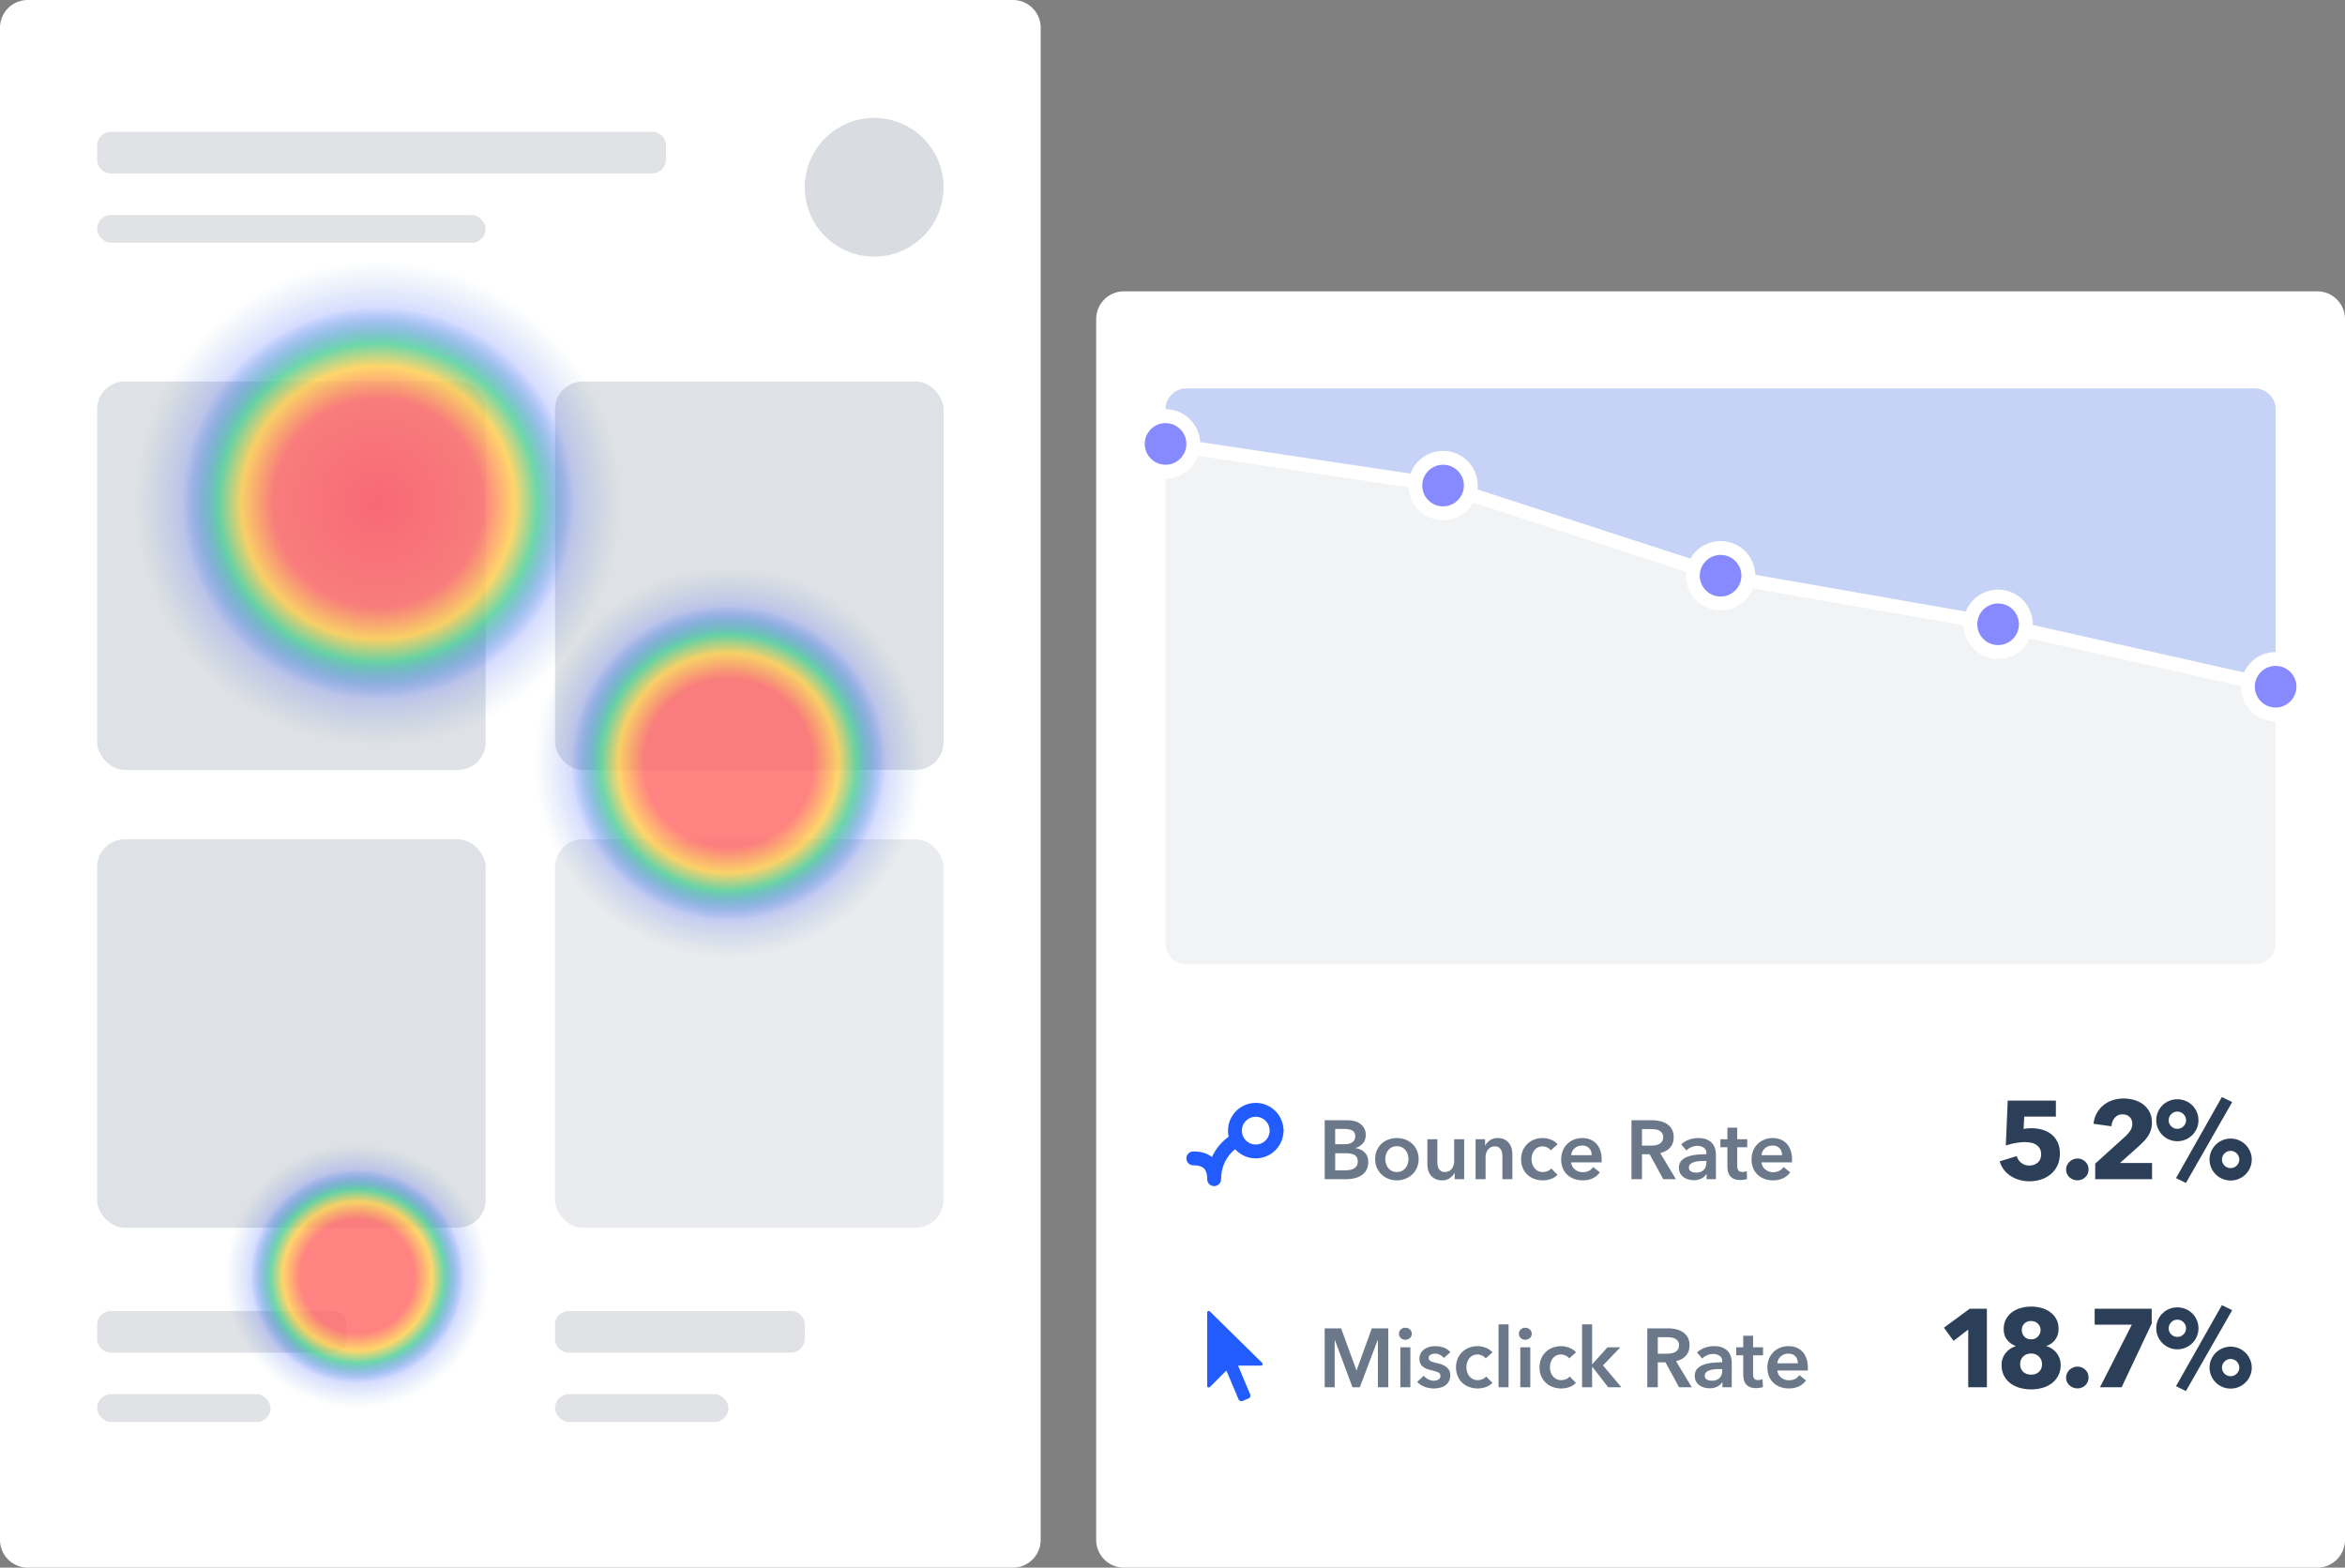 <svg xmlns="http://www.w3.org/2000/svg" width="338" height="226" viewBox="0 0 338 226"><rect x="0" y="0" width="338" height="226" fill="#808080" stroke="none"/><title>illu-Instant Reporting</title><defs><radialGradient id="a" cx="50%" cy="50%" r="50%" fx="50%" fy="50%"><stop offset="0%" stop-color="#FF6461"/><stop offset="43.225%" stop-color="#FF6461"/><stop offset="56.424%" stop-color="#FFCB46"/><stop offset="65.847%" stop-color="#49CE94"/><stop offset="80.875%" stop-color="#002CFF" stop-opacity=".2"/><stop offset="100%" stop-color="#0058AA" stop-opacity="0"/></radialGradient><radialGradient id="b" cx="50%" cy="50%" r="50%" fx="50%" fy="50%" gradientTransform="matrix(0 1 -.974 0 .987 0)"><stop offset="0%" stop-color="#FF6461"/><stop offset="43.225%" stop-color="#FF6461"/><stop offset="56.424%" stop-color="#FFCB46"/><stop offset="65.847%" stop-color="#49CE94"/><stop offset="80.875%" stop-color="#002CFF" stop-opacity=".2"/><stop offset="100%" stop-color="#0058AA" stop-opacity="0"/></radialGradient><radialGradient id="c" cx="50%" cy="50%" r="50%" fx="50%" fy="50%" gradientTransform="matrix(0 1 -.986 0 .993 0)"><stop offset="0%" stop-color="#FF4A5A"/><stop offset="43.225%" stop-color="#FF6461"/><stop offset="56.424%" stop-color="#FFCB46"/><stop offset="65.847%" stop-color="#49CE94"/><stop offset="80.875%" stop-color="#002CFF" stop-opacity=".2"/><stop offset="100%" stop-color="#0058AA" stop-opacity="0"/></radialGradient></defs><g fill="none" fill-rule="evenodd"><path fill="#FFF" d="M4 0h142a4 4 0 0 1 4 4v218a4 4 0 0 1-4 4H4a4 4 0 0 1-4-4V4a4 4 0 0 1 4-4z"/><g fill="#2C3F58" opacity=".15" transform="translate(14 19)"><path d="M2 0h78a2 2 0 0 1 2 2v2a2 2 0 0 1-2 2H2a2 2 0 0 1-2-2V2a2 2 0 0 1 2-2z"/><rect width="56" height="4" y="12" rx="2"/><path d="M2 170h32a2 2 0 0 1 2 2v2a2 2 0 0 1-2 2H2a2 2 0 0 1-2-2v-2a2 2 0 0 1 2-2z"/><rect width="25" height="4" y="182" rx="2"/><path d="M68 170h32a2 2 0 0 1 2 2v2a2 2 0 0 1-2 2H68a2 2 0 0 1-2-2v-2a2 2 0 0 1 2-2z"/><rect width="25" height="4" x="66" y="182" rx="2"/></g><circle cx="126" cy="27" r="10" fill="#D5D9DE" opacity=".9"/><rect width="56" height="56" x="14" y="55" fill="#D5D9DE" opacity=".8" rx="4"/><rect width="56" height="56" x="80" y="55" fill="#D5D9DE" opacity=".8" rx="4"/><rect width="56" height="56" x="14" y="121" fill="#D5D9DE" opacity=".8" rx="4"/><rect width="56" height="56" x="80" y="121" fill="#D5D9DE" opacity=".5" rx="4"/><g><path fill="#FFF" d="M162 42h172a4 4 0 0 1 4 4v176a4 4 0 0 1-4 4H162a4 4 0 0 1-4-4V46a4 4 0 0 1 4-4z"/><path fill="#DDE1E5" d="M325 56H171a3 3 0 0 0-3 3v77a3 3 0 0 0 3 3h154a3 3 0 0 0 3-3V59a3 3 0 0 0-3-3z" opacity=".4"/><path fill="#1B55FF" d="M328 99l-40-9-40-7-40-13-40-6v-5a3 3 0 0 1 3-3h154a3 3 0 0 1 3 3v40z" opacity=".2"/><g stroke="#FFF" stroke-width="2" transform="matrix(-1 0 0 1 332 60)"><path d="M4 39l40-9 40-7 40-13 40-6"/><circle cx="4" cy="39" r="4" fill="#878AFF"/><circle cx="164" cy="4" r="4" fill="#878AFF"/><circle cx="124" cy="10" r="4" fill="#878AFF"/><circle cx="84" cy="23" r="4" fill="#878AFF"/><circle cx="44" cy="30" r="4" fill="#878AFF"/></g><path fill="#2C3F58" fill-rule="nonzero" d="M190.936 161.504h3.312c.32 0 .636.038.948.114.312.076.59.2.834.372s.442.394.594.666c.152.272.228.6.228.984 0 .48-.136.876-.408 1.188a2.269 2.269 0 0 1-1.068.672v.024c.536.072.976.28 1.32.624.344.344.516.804.516 1.38 0 .464-.092.854-.276 1.17a2.21 2.21 0 0 1-.726.762c-.3.192-.644.33-1.032.414a5.57 5.57 0 0 1-1.182.126h-3.06v-8.496zm1.512 3.456h1.344c.504 0 .888-.1 1.152-.3.264-.2.396-.484.396-.852 0-.384-.136-.656-.408-.816-.272-.16-.696-.24-1.272-.24h-1.212v2.208zm0 3.768h1.356c.192 0 .4-.014.624-.042.224-.028.43-.086.618-.174s.344-.216.468-.384c.124-.168.186-.392.186-.672 0-.448-.152-.76-.456-.936-.304-.176-.764-.264-1.38-.264h-1.416v2.472zm5.761-1.632c0-.456.082-.87.246-1.242.165-.372.386-.69.666-.954s.612-.468.996-.612a3.457 3.457 0 0 1 1.225-.216c.432 0 .84.072 1.223.216.385.144.716.348.996.612s.502.582.666.954c.165.372.246.786.246 1.242 0 .456-.081.872-.246 1.248a2.955 2.955 0 0 1-.666.966c-.28.268-.611.478-.996.63a3.295 3.295 0 0 1-1.224.228c-.432 0-.84-.076-1.224-.228a3.042 3.042 0 0 1-.995-.63 2.955 2.955 0 0 1-.667-.966 3.089 3.089 0 0 1-.246-1.248zm1.464 0c0 .224.034.448.102.672.069.224.17.424.306.6.137.176.308.32.517.432.208.112.455.168.743.168.289 0 .536-.056.744-.168.209-.112.38-.256.516-.432a1.85 1.85 0 0 0 .306-.6 2.244 2.244 0 0 0 0-1.338 1.861 1.861 0 0 0-.306-.594 1.537 1.537 0 0 0-.516-.426 1.595 1.595 0 0 0-.744-.162c-.288 0-.535.054-.744.162-.208.108-.38.25-.516.426a1.861 1.861 0 0 0-.305.594c-.069.22-.102.442-.102.666zM211.04 170h-1.368v-.924h-.024c-.128.288-.35.542-.666.762-.316.22-.69.33-1.122.33-.376 0-.698-.066-.966-.198a1.904 1.904 0 0 1-.66-.522 2.112 2.112 0 0 1-.378-.744 3.13 3.13 0 0 1-.12-.864v-3.6h1.44v3.192c0 .168.012.344.036.528.024.184.076.35.156.498.08.148.19.27.33.366.14.096.326.144.558.144a1.24 1.24 0 0 0 1.014-.492c.108-.144.19-.31.246-.498.056-.188.084-.378.084-.57v-3.168h1.44V170zm1.645-5.76h1.368v.924h.024c.129-.288.35-.542.666-.762.317-.22.69-.33 1.122-.33.377 0 .698.066.966.198.269.132.488.306.66.522.173.216.298.464.378.744.08.28.12.568.12.864v3.6h-1.44v-3.192c0-.168-.011-.344-.036-.528a1.425 1.425 0 0 0-.156-.498c-.08-.148-.19-.27-.33-.366-.14-.096-.325-.144-.558-.144-.232 0-.431.046-.6.138-.168.092-.305.21-.413.354-.109.144-.19.31-.246.498a1.987 1.987 0 0 0-.084.57V170h-1.44v-5.76zm10.838 1.596a1.27 1.27 0 0 0-.504-.402 1.56 1.56 0 0 0-1.38 0c-.2.108-.366.25-.498.426s-.23.374-.294.594c-.064.22-.096.442-.096.666 0 .224.034.446.102.666.068.22.17.418.306.594.136.176.306.318.51.426.204.108.442.162.714.162.224 0 .448-.044.672-.132a1.28 1.28 0 0 0 .54-.384l.9.912c-.24.256-.546.454-.918.594-.372.14-.774.21-1.206.21-.424 0-.826-.068-1.206-.204a2.86 2.86 0 0 1-.996-.6 2.846 2.846 0 0 1-.672-.96 3.183 3.183 0 0 1-.246-1.284c0-.464.082-.884.246-1.26a2.888 2.888 0 0 1 1.644-1.572c.372-.144.77-.216 1.194-.216.424 0 .834.08 1.23.24.396.16.71.38.942.66l-.984.864zm5.893.708c0-.184-.025-.36-.078-.528a1.208 1.208 0 0 0-.246-.444 1.201 1.201 0 0 0-.426-.306 1.49 1.49 0 0 0-.606-.114c-.432 0-.797.13-1.098.39-.3.26-.465.594-.498 1.002h2.952zm1.44.648v.192c0 .064-.003.128-.011.192h-4.38a1.426 1.426 0 0 0 .528 1.014c.152.124.323.222.516.294.192.072.391.108.6.108.36 0 .663-.066.912-.198.248-.132.451-.314.611-.546l.96.768c-.568.768-1.391 1.152-2.472 1.152-.448 0-.86-.07-1.235-.21a2.917 2.917 0 0 1-.978-.594 2.677 2.677 0 0 1-.648-.942 3.247 3.247 0 0 1-.235-1.266c0-.464.078-.886.235-1.266.156-.38.37-.704.641-.972.273-.268.594-.476.966-.624a3.233 3.233 0 0 1 1.206-.222c.4 0 .77.066 1.11.198.34.132.634.328.883.588.248.26.441.584.582.972.14.388.21.842.21 1.362zm4.3-5.688h2.951c.4 0 .788.042 1.164.126.377.084.71.222 1.002.414.293.192.526.444.703.756.176.312.263.692.263 1.14 0 .616-.173 1.118-.522 1.506-.348.388-.821.65-1.422.786l2.268 3.768h-1.824l-1.968-3.6h-1.104v3.6h-1.512v-8.496zm2.747 3.66c.217 0 .432-.016.648-.048a1.87 1.87 0 0 0 .582-.18c.173-.088.314-.214.426-.378.113-.164.168-.374.168-.63 0-.232-.051-.422-.156-.57a1.161 1.161 0 0 0-.396-.354 1.656 1.656 0 0 0-.546-.18 3.832 3.832 0 0 0-.594-.048h-1.368v2.388h1.236zm8.078 4.104h-.036c-.144.256-.376.466-.696.63a2.36 2.36 0 0 1-1.092.246c-.232 0-.474-.03-.726-.09a2.16 2.16 0 0 1-.696-.3 1.744 1.744 0 0 1-.528-.552c-.14-.228-.21-.51-.21-.846 0-.432.122-.776.366-1.032s.558-.452.942-.588a5.31 5.31 0 0 1 1.278-.27c.468-.044.926-.066 1.374-.066v-.144c0-.36-.13-.626-.39-.798a1.647 1.647 0 0 0-.93-.258c-.304 0-.596.064-.876.192s-.512.284-.696.468l-.744-.876a3.25 3.25 0 0 1 1.134-.684 3.865 3.865 0 0 1 1.302-.228c.512 0 .934.072 1.266.216.332.144.594.332.786.564.192.232.326.492.402.78.076.288.114.576.114.864V170h-1.344v-.732zm-.024-1.896h-.324c-.232 0-.476.01-.732.03-.256.02-.492.064-.708.132a1.511 1.511 0 0 0-.54.288.638.638 0 0 0-.216.51.613.613 0 0 0 .324.564c.096.056.204.096.324.12.12.024.24.036.36.036.496 0 .872-.132 1.128-.396.256-.264.384-.624.384-1.08v-.204zm2.017-1.98v-1.152h1.008v-1.668h1.416v1.668h1.44v1.152h-1.44v2.676c0 .256.046.468.138.636.093.168.298.252.618.252.097 0 .2-.01.312-.03.113-.02.212-.05.3-.09l.048 1.128c-.128.048-.28.086-.456.114a3.211 3.211 0 0 1-.504.042c-.384 0-.695-.054-.936-.162a1.419 1.419 0 0 1-.57-.444 1.644 1.644 0 0 1-.288-.648 3.768 3.768 0 0 1-.078-.786v-2.688h-1.008zm8.882 1.152c0-.184-.026-.36-.078-.528a1.208 1.208 0 0 0-.246-.444 1.201 1.201 0 0 0-.426-.306 1.49 1.49 0 0 0-.606-.114c-.432 0-.798.13-1.098.39-.3.26-.466.594-.498 1.002h2.952zm1.44.648v.192c0 .064-.004.128-.012.192h-4.38a1.426 1.426 0 0 0 .528 1.014c.152.124.324.222.516.294.192.072.392.108.6.108.36 0 .664-.066.912-.198s.452-.314.612-.546l.96.768c-.568.768-1.392 1.152-2.472 1.152-.448 0-.86-.07-1.236-.21a2.917 2.917 0 0 1-.978-.594 2.677 2.677 0 0 1-.648-.942 3.247 3.247 0 0 1-.234-1.266c0-.464.078-.886.234-1.266.156-.38.37-.704.642-.972s.594-.476.966-.624a3.233 3.233 0 0 1 1.206-.222c.4 0 .77.066 1.11.198.34.132.634.328.882.588.248.26.442.584.582.972.14.388.21.842.21 1.362z" opacity=".7"/><path fill="#2C3F58" fill-rule="nonzero" d="M296.904 166.256c0 .693-.123 1.293-.368 1.8a3.599 3.599 0 0 1-.984 1.256c-.41.33-.877.579-1.4.744a5.326 5.326 0 0 1-1.616.248c-.512 0-1-.067-1.464-.2a4.692 4.692 0 0 1-1.264-.568 3.844 3.844 0 0 1-.976-.904 3.613 3.613 0 0 1-.6-1.208l2.448-.752c.117.395.339.72.664.976a1.82 1.82 0 0 0 1.16.384c.459 0 .856-.139 1.192-.416.336-.277.504-.688.504-1.232 0-.33-.07-.608-.208-.832a1.61 1.61 0 0 0-.536-.536 2.221 2.221 0 0 0-.744-.28 4.396 4.396 0 0 0-.832-.08c-.405 0-.867.045-1.384.136a8.02 8.02 0 0 0-1.384.36l.272-6.48h6.944v2.304h-4.56l-.096 1.792c.17-.043.36-.072.568-.088a7.46 7.46 0 0 1 .568-.024c.565 0 1.099.075 1.6.224.501.15.936.376 1.304.68.368.304.659.68.872 1.128.213.448.32.97.32 1.568zm4.13 2.336c0 .448-.157.821-.472 1.12-.315.299-.69.448-1.128.448a1.689 1.689 0 0 1-1.152-.448 1.464 1.464 0 0 1-.48-1.104c0-.213.043-.416.128-.608a1.59 1.59 0 0 1 .352-.504c.15-.144.323-.259.52-.344.197-.085.408-.128.632-.128.437 0 .813.15 1.128.448.315.299.472.672.472 1.12zm.962 1.408v-2.24l4.416-4c.277-.267.501-.539.672-.816.17-.277.256-.587.256-.928 0-.405-.128-.733-.384-.984-.256-.25-.597-.376-1.024-.376-.448 0-.813.157-1.096.472-.283.315-.45.728-.504 1.24l-2.576-.352a4.02 4.02 0 0 1 .472-1.536c.25-.448.568-.83.952-1.144a4.113 4.113 0 0 1 1.32-.72 4.951 4.951 0 0 1 1.576-.248c.523 0 1.03.07 1.52.208.49.139.928.352 1.312.64.384.288.69.65.92 1.088.23.437.344.95.344 1.536 0 .405-.053.77-.16 1.096a3.643 3.643 0 0 1-.44.904c-.187.277-.4.536-.64.776s-.488.477-.744.712l-2.624 2.336h4.624V170h-8.192zm22.562-2.832c0 .416-.08.808-.24 1.176-.16.368-.376.688-.648.96a3.054 3.054 0 0 1-4.304 0 3.079 3.079 0 0 1-.648-.96c-.16-.368-.24-.76-.24-1.176 0-.416.08-.808.24-1.176.16-.368.376-.688.648-.96a3.054 3.054 0 0 1 4.304 0c.272.272.488.592.648.96.16.368.24.76.24 1.176zm-1.792 0c0-.17-.035-.333-.104-.488a1.327 1.327 0 0 0-.272-.4 1.239 1.239 0 0 0-.872-.36 1.2 1.2 0 0 0-.88.368 1.2 1.2 0 0 0-.368.88c0 .341.123.632.368.872s.539.36.88.36a1.239 1.239 0 0 0 .872-.36c.112-.112.203-.243.272-.392.07-.15.104-.31.104-.48zm-5.888-5.664c0 .416-.08.808-.24 1.176-.16.368-.376.688-.648.96a3.054 3.054 0 0 1-4.304 0 3.079 3.079 0 0 1-.648-.96c-.16-.368-.24-.76-.24-1.176 0-.427.08-.824.24-1.192.16-.368.376-.688.648-.96s.595-.485.968-.64a3.063 3.063 0 0 1 1.184-.232 3.063 3.063 0 0 1 2.152.872c.272.272.488.592.648.96.16.368.24.765.24 1.192zm-1.792 0a1.2 1.2 0 0 0-.368-.88 1.2 1.2 0 0 0-.88-.368 1.2 1.2 0 0 0-.88.368 1.2 1.2 0 0 0-.368.88c0 .341.123.632.368.872s.539.36.88.36c.341 0 .635-.12.88-.36s.368-.53.368-.872zm-.016 9.04l-1.424-.704 6.608-11.68 1.488.72-6.672 11.664z"/><path fill="#2C3F58" fill-rule="nonzero" d="M190.936 191.504h2.364l2.208 6.036h.036l2.184-6.036h2.376V200h-1.5v-6.828h-.024L196 200h-1.056l-2.544-6.828h-.024V200h-1.44v-8.496zm10.91 2.736h1.44V200h-1.44v-5.76zm-.204-1.956a.83.83 0 0 1 .258-.606.886.886 0 0 1 .654-.258c.264 0 .485.082.666.246a.8.8 0 0 1 .27.618.8.8 0 0 1-.27.618.952.952 0 0 1-.666.246.886.886 0 0 1-.654-.258.83.83 0 0 1-.258-.606zm6.469 3.492a1.662 1.662 0 0 0-.528-.438 1.487 1.487 0 0 0-.732-.186c-.232 0-.444.048-.636.144a.496.496 0 0 0-.288.48c0 .224.106.382.318.474.212.092.522.186.93.282.216.048.434.112.654.192.22.08.42.186.6.318s.326.296.438.492c.112.196.168.434.168.714 0 .352-.066.65-.198.894a1.683 1.683 0 0 1-.528.594c-.22.152-.476.262-.768.33a3.982 3.982 0 0 1-.906.102c-.448 0-.884-.082-1.308-.246a2.765 2.765 0 0 1-1.056-.702l.948-.888c.16.208.368.38.624.516s.54.204.852.204c.104 0 .21-.012.318-.036.108-.024.208-.062.3-.114a.621.621 0 0 0 .222-.21.592.592 0 0 0 .084-.324c0-.24-.11-.412-.33-.516-.22-.104-.55-.208-.99-.312a4.76 4.76 0 0 1-.63-.186 2.056 2.056 0 0 1-.546-.3 1.39 1.39 0 0 1-.384-.462 1.467 1.467 0 0 1-.144-.684c0-.32.066-.596.198-.828a1.7 1.7 0 0 1 .522-.57c.216-.148.46-.258.732-.33.272-.072.552-.108.84-.108.416 0 .822.072 1.218.216.396.144.71.364.942.66l-.936.828zm6.026.06a1.27 1.27 0 0 0-.505-.402 1.56 1.56 0 0 0-1.38 0c-.2.108-.365.25-.498.426-.132.176-.23.374-.293.594-.065.22-.096.442-.096.666 0 .224.033.446.102.666.068.22.17.418.306.594.136.176.305.318.51.426.204.108.441.162.714.162.224 0 .447-.044.672-.132a1.28 1.28 0 0 0 .54-.384l.9.912c-.24.256-.546.454-.918.594-.373.14-.774.21-1.206.21-.425 0-.826-.068-1.206-.204a2.86 2.86 0 0 1-.996-.6 2.846 2.846 0 0 1-.672-.96 3.183 3.183 0 0 1-.246-1.284c0-.464.081-.884.246-1.26a2.888 2.888 0 0 1 1.644-1.572c.372-.144.77-.216 1.194-.216.424 0 .833.08 1.23.24.396.16.71.38.942.66l-.984.864zm1.861-4.908h1.44V200h-1.44v-9.072zm3.134 3.312h1.44V200h-1.44v-5.76zm-.205-1.956a.83.83 0 0 1 .258-.606.886.886 0 0 1 .654-.258c.265 0 .486.082.666.246a.8.8 0 0 1 .27.618.8.8 0 0 1-.27.618.952.952 0 0 1-.666.246.886.886 0 0 1-.654-.258.83.83 0 0 1-.258-.606zm7.25 3.552a1.27 1.27 0 0 0-.504-.402 1.56 1.56 0 0 0-1.38 0c-.2.108-.366.25-.498.426s-.23.374-.294.594c-.064.22-.096.442-.096.666 0 .224.034.446.102.666.068.22.17.418.306.594.136.176.306.318.51.426.204.108.442.162.714.162.224 0 .448-.044.672-.132a1.28 1.28 0 0 0 .54-.384l.9.912c-.24.256-.546.454-.918.594-.372.14-.774.21-1.206.21-.424 0-.826-.068-1.206-.204a2.86 2.86 0 0 1-.996-.6 2.846 2.846 0 0 1-.672-.96 3.183 3.183 0 0 1-.246-1.284c0-.464.082-.884.246-1.26a2.888 2.888 0 0 1 1.644-1.572c.372-.144.77-.216 1.194-.216.424 0 .834.08 1.23.24.396.16.71.38.942.66l-.984.864zm1.861-4.908h1.44v5.736h.036l2.184-2.424h1.848l-2.496 2.604 2.652 3.156h-1.908l-2.28-2.952h-.036V200h-1.44v-9.072zm9.4.576h2.952c.4 0 .787.042 1.164.126.376.084.71.222 1.001.414.293.192.526.444.702.756.177.312.264.692.264 1.14 0 .616-.173 1.118-.521 1.506-.349.388-.822.65-1.422.786l2.268 3.768h-1.824l-1.968-3.6h-1.105v3.6h-1.512v-8.496zm2.748 3.66c.216 0 .431-.016.647-.048a1.87 1.87 0 0 0 .582-.18c.173-.088.314-.214.426-.378.113-.164.168-.374.168-.63 0-.232-.051-.422-.155-.57a1.161 1.161 0 0 0-.397-.354 1.656 1.656 0 0 0-.546-.18 3.832 3.832 0 0 0-.594-.048h-1.368v2.388h1.236zm8.077 4.104h-.036c-.144.256-.376.466-.696.63a2.36 2.36 0 0 1-1.092.246c-.232 0-.474-.03-.726-.09a2.16 2.16 0 0 1-.696-.3 1.744 1.744 0 0 1-.528-.552c-.14-.228-.21-.51-.21-.846 0-.432.122-.776.366-1.032s.558-.452.942-.588a5.31 5.31 0 0 1 1.278-.27c.468-.044.926-.066 1.374-.066v-.144c0-.36-.13-.626-.39-.798a1.647 1.647 0 0 0-.93-.258c-.304 0-.596.064-.876.192s-.512.284-.696.468l-.744-.876a3.25 3.25 0 0 1 1.134-.684 3.865 3.865 0 0 1 1.302-.228c.512 0 .934.072 1.266.216.332.144.594.332.786.564.192.232.326.492.402.78.076.288.114.576.114.864V200h-1.344v-.732zm-.024-1.896h-.324c-.232 0-.476.01-.732.03-.256.02-.492.064-.708.132a1.511 1.511 0 0 0-.54.288.638.638 0 0 0-.216.51.613.613 0 0 0 .324.564c.096.056.204.096.324.12.12.024.24.036.36.036.496 0 .872-.132 1.128-.396.256-.264.384-.624.384-1.08v-.204zm2.017-1.98v-1.152h1.008v-1.668h1.416v1.668h1.44v1.152h-1.44v2.676c0 .256.046.468.138.636.093.168.298.252.618.252.097 0 .2-.01.312-.03.113-.02.212-.05.3-.09l.048 1.128c-.128.048-.28.086-.456.114a3.211 3.211 0 0 1-.504.042c-.384 0-.695-.054-.936-.162a1.419 1.419 0 0 1-.57-.444 1.644 1.644 0 0 1-.288-.648 3.768 3.768 0 0 1-.078-.786v-2.688h-1.008zm8.882 1.152c0-.184-.026-.36-.078-.528a1.208 1.208 0 0 0-.246-.444 1.201 1.201 0 0 0-.426-.306 1.49 1.49 0 0 0-.606-.114c-.432 0-.798.13-1.098.39-.3.26-.466.594-.498 1.002h2.952zm1.44.648v.192c0 .064-.004.128-.012.192h-4.38a1.426 1.426 0 0 0 .528 1.014c.152.124.324.222.516.294.192.072.392.108.6.108.36 0 .664-.066.912-.198s.452-.314.612-.546l.96.768c-.568.768-1.392 1.152-2.472 1.152-.448 0-.86-.07-1.236-.21a2.917 2.917 0 0 1-.978-.594 2.677 2.677 0 0 1-.648-.942 3.247 3.247 0 0 1-.234-1.266c0-.464.078-.886.234-1.266.156-.38.37-.704.642-.972s.594-.476.966-.624a3.233 3.233 0 0 1 1.206-.222c.4 0 .77.066 1.11.198.34.132.634.328.882.588.248.26.442.584.582.972.14.388.21.842.21 1.362z" opacity=".7"/><path fill="#2C3F58" fill-rule="nonzero" d="M283.694 200v-8.32l-2.112 1.632-1.392-1.904 3.728-2.736h2.464V200h-2.688zm13.322-3.232c0 .597-.117 1.117-.352 1.56-.235.443-.547.81-.936 1.104a4.03 4.03 0 0 1-1.36.656 5.968 5.968 0 0 1-1.608.216 5.942 5.942 0 0 1-1.616-.216 4.13 4.13 0 0 1-1.352-.648 3.216 3.216 0 0 1-.936-1.096c-.235-.443-.352-.963-.352-1.56 0-.341.053-.659.16-.952.107-.293.253-.555.44-.784a2.974 2.974 0 0 1 1.432-.968v-.032a2.802 2.802 0 0 1-1.232-.888c-.33-.41-.496-.93-.496-1.56 0-.523.107-.987.32-1.392a3 3 0 0 1 .864-1.016 3.878 3.878 0 0 1 1.264-.616c.48-.139.981-.208 1.504-.208s1.021.067 1.496.2a3.86 3.86 0 0 1 1.256.6c.363.267.653.6.872 1 .219.4.328.861.328 1.384 0 .63-.16 1.157-.48 1.584a2.52 2.52 0 0 1-1.248.896v.048a2.893 2.893 0 0 1 1.44.968 2.791 2.791 0 0 1 .592 1.72zm-2.896-5.024c0-.373-.133-.683-.4-.928a1.368 1.368 0 0 0-.96-.368c-.405 0-.73.123-.976.368a1.258 1.258 0 0 0-.368.928c0 .363.12.677.36.944.24.267.568.4.984.4.395 0 .72-.133.976-.4s.384-.581.384-.944zm.208 4.928c0-.437-.147-.803-.44-1.096-.293-.293-.67-.44-1.128-.44-.47 0-.85.144-1.144.432-.293.288-.44.656-.44 1.104 0 .459.147.824.44 1.096.293.272.675.408 1.144.408.47 0 .848-.136 1.136-.408.288-.272.432-.637.432-1.096zm6.706 1.92c0 .448-.157.821-.472 1.12-.315.299-.69.448-1.128.448a1.689 1.689 0 0 1-1.152-.448 1.464 1.464 0 0 1-.48-1.104c0-.213.043-.416.128-.608a1.59 1.59 0 0 1 .352-.504c.15-.144.323-.259.52-.344.197-.085.408-.128.632-.128.437 0 .813.15 1.128.448.315.299.472.672.472 1.12zm4.77 1.408h-3.12l4.592-9.024h-5.36v-2.304h8.224v2.144L305.804 200zm18.754-2.832c0 .416-.08.808-.24 1.176-.16.368-.376.688-.648.96a3.054 3.054 0 0 1-4.304 0 3.079 3.079 0 0 1-.648-.96c-.16-.368-.24-.76-.24-1.176 0-.416.08-.808.24-1.176.16-.368.376-.688.648-.96a3.054 3.054 0 0 1 4.304 0c.272.272.488.592.648.96.16.368.24.76.24 1.176zm-1.792 0c0-.17-.035-.333-.104-.488a1.327 1.327 0 0 0-.272-.4 1.239 1.239 0 0 0-.872-.36 1.2 1.2 0 0 0-.88.368 1.2 1.2 0 0 0-.368.88c0 .341.123.632.368.872s.539.36.88.36a1.239 1.239 0 0 0 .872-.36c.112-.112.203-.243.272-.392.07-.15.104-.31.104-.48zm-5.888-5.664c0 .416-.08.808-.24 1.176-.16.368-.376.688-.648.96a3.054 3.054 0 0 1-4.304 0 3.079 3.079 0 0 1-.648-.96c-.16-.368-.24-.76-.24-1.176 0-.427.08-.824.24-1.192.16-.368.376-.688.648-.96s.595-.485.968-.64a3.063 3.063 0 0 1 1.184-.232 3.063 3.063 0 0 1 2.152.872c.272.272.488.592.648.96.16.368.24.765.24 1.192zm-1.792 0a1.2 1.2 0 0 0-.368-.88 1.2 1.2 0 0 0-.88-.368 1.2 1.2 0 0 0-.88.368 1.2 1.2 0 0 0-.368.88c0 .341.123.632.368.872s.539.36.88.36c.341 0 .635-.12.88-.36s.368-.53.368-.872zm-.016 9.04l-1.424-.704 6.608-11.68 1.488.72-6.672 11.664z"/></g><circle cx="105" cy="110" r="28" fill="url(#a)" opacity=".8"/><ellipse cx="51.5" cy="184" fill="url(#b)" opacity=".8" rx="19.5" ry="19"/><ellipse cx="54.5" cy="72.5" fill="url(#c)" opacity=".8" rx="35.5" ry="35"/><path fill="#225CFF" d="M181.928 196.488l-7.54-7.422a.228.228 0 0 0-.248-.049.224.224 0 0 0-.14.209v10.582c0 .091.056.173.14.207a.228.228 0 0 0 .248-.05l2.382-2.376 1.743 4.134a.458.458 0 0 0 .594.242l.847-.35a.447.447 0 0 0 .245-.585l-1.748-4.154h3.316a.227.227 0 0 0 .216-.14.223.223 0 0 0-.055-.248z"/><path stroke="#225CFF" stroke-linecap="round" stroke-linejoin="round" stroke-width="2" d="M172 167c2 0 3 1 3 3 0-3 2-7 9-7"/><circle cx="181" cy="163" r="3" fill="#FFF" stroke="#225CFF" stroke-width="2"/></g></svg>